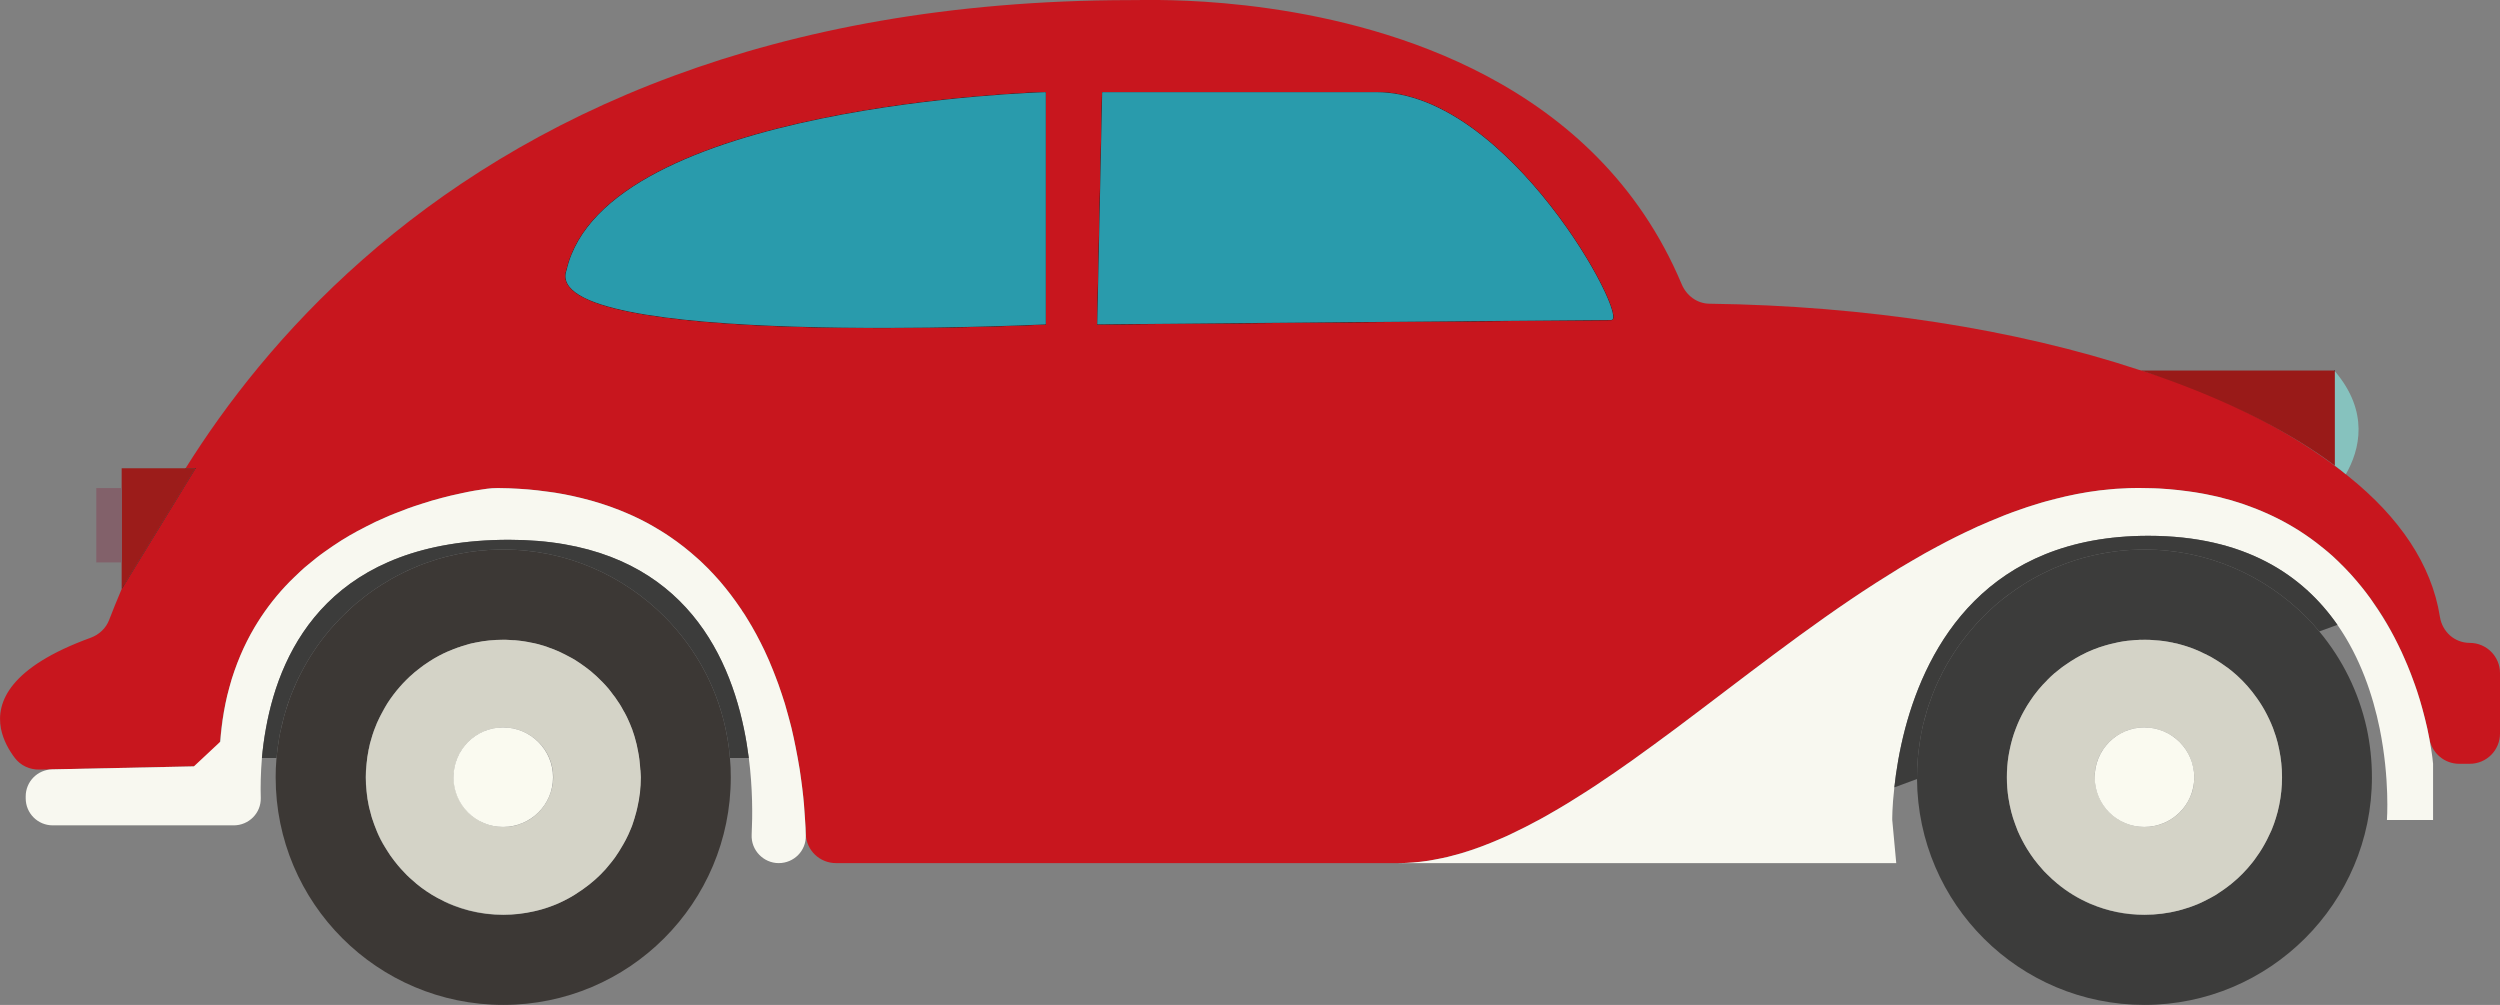 <svg width="1836" height="738" viewBox="0 0 1836 738" fill="none" xmlns="http://www.w3.org/2000/svg">
<rect x="0" y="0" width="1836" height="738" fill="#808080" stroke="none"/>
<g clip-path="url(#clip0_263_277)">
<path d="M416.131 198.325C395.641 256.012 768.094 238.221 768.094 238.221V67.7C768.094 67.7 444.402 76.249 416.131 198.325ZM1010.75 67.7H809.538L805.917 238.221C805.917 238.221 1169.67 234.986 1183.38 234.986C1197.09 234.986 1108.35 67.7 1010.75 67.7Z" stroke="#1D1D1B" stroke-width="0.25" stroke-miterlimit="10"/>
<path d="M1570.7 271.57C1480.34 241.687 1370.03 224.511 1255.48 223.048C1246.31 222.971 1238.53 217.118 1234.99 208.645C1203.71 134.245 1149.71 86.416 1091.48 55.608C982.477 -2.08 858.454 -0 840.505 -0C839.581 -0 830.876 0.077 829.952 0.077C697.07 0.231 586.605 21.796 495.013 55.608C304.049 126.004 195.201 249.774 136.348 343.815H143.512L101.221 413.055L89.589 432.002L89.435 432.387C85.584 441.475 82.502 449.1 80.191 455.185C77.88 461.346 72.873 466.044 66.633 468.355C7.241 489.92 -3.004 515.568 0.693 535.054C2.388 543.834 6.856 551.305 10.939 556.696C15.175 562.242 21.877 565.322 28.887 565.168L38.362 565.014L140.816 562.858C141.355 562.858 141.817 562.858 142.357 562.781C151.986 561.625 159.612 554.463 161.461 544.989C161.615 544.219 161.692 543.449 161.769 542.679C162 540.137 162.231 537.595 162.462 535.054C163.541 526.582 164.927 518.572 166.853 510.87C167.392 508.79 167.932 506.711 168.471 504.708C169.549 500.549 170.782 496.544 172.168 492.693C174.865 484.991 177.946 477.674 181.412 470.82C183.107 467.354 184.956 464.042 186.882 460.807C188.499 458.111 190.117 455.493 191.812 452.951C199.053 442.091 207.218 432.387 216.077 423.915C217.618 422.374 219.158 420.911 220.776 419.448C222.625 417.676 224.628 415.982 226.554 414.441C228.479 412.824 230.405 411.207 232.408 409.666C234.411 408.126 236.414 406.585 238.417 405.199C240.419 403.736 242.422 402.349 244.502 400.963C248.585 398.113 252.822 395.572 256.982 393.107C258.291 392.337 259.601 391.644 260.91 390.95C261.912 390.334 262.99 389.718 263.992 389.256C265.686 388.332 267.458 387.408 269.153 386.56C273.544 384.25 277.934 382.17 282.325 380.322C284.713 379.243 287.024 378.242 289.412 377.318C296.422 374.468 303.201 372.004 309.672 370.001C314.833 368.384 319.686 366.92 324.308 365.688C325.464 365.38 326.619 365.072 327.698 364.841C328.853 364.533 329.932 364.302 331.01 363.994C333.167 363.531 335.247 362.992 337.25 362.607C338.251 362.376 339.176 362.145 340.1 361.991C342.95 361.375 345.569 360.913 347.88 360.451C348.034 360.451 348.111 360.374 348.265 360.374C350.499 359.989 352.502 359.681 354.197 359.449C355.352 359.218 356.431 359.141 357.355 358.987C357.586 358.987 357.74 358.91 357.972 358.91C359.204 358.756 360.128 358.602 360.822 358.525C361.823 358.448 362.671 358.371 363.672 358.371C364.134 358.371 364.673 358.371 365.136 358.448H366.599C369.064 358.448 371.452 358.525 373.84 358.602C378.616 358.756 383.315 359.064 387.937 359.449C392.559 359.835 397.027 360.374 401.418 360.99C403.575 361.221 405.655 361.452 407.658 361.837C409.892 362.222 412.126 362.607 414.283 362.992C418.519 363.763 422.602 364.61 426.608 365.688C436.545 368.076 445.943 371.079 454.725 374.545C456.497 375.238 458.268 375.932 459.963 376.702C466.896 379.629 473.367 382.863 479.529 386.406C481.686 387.639 483.766 388.871 485.846 390.18C487.772 391.413 489.698 392.568 491.546 393.877C495.244 396.342 498.865 399.037 502.331 401.733C504.026 403.042 505.721 404.429 507.338 405.815C508.956 407.202 510.574 408.588 512.191 410.051C513.809 411.438 515.35 412.901 516.813 414.364C517.969 415.443 519.047 416.521 520.126 417.599C521.589 419.14 523.053 420.603 524.44 422.143C525.903 423.684 527.29 425.224 528.599 426.764C534.146 433.234 539.23 439.935 543.852 446.789C544.237 447.329 544.622 447.791 544.853 448.253C544.93 448.33 545.007 448.407 544.93 448.484C546.086 450.101 547.164 451.719 548.166 453.413C549.09 454.877 549.937 456.263 550.785 457.726C551.17 458.342 551.478 459.036 551.94 459.652C554.328 463.811 556.562 467.893 558.642 472.052C559.489 473.823 560.414 475.595 561.261 477.366C562.109 479.138 562.879 480.832 563.649 482.604C564.497 484.375 565.267 486.223 565.96 487.995C567.193 490.845 568.348 493.771 569.427 496.621C570.197 498.624 570.967 500.549 571.661 502.552C573.355 507.404 574.973 512.179 576.437 516.877C577.207 519.65 578.054 522.423 578.748 525.118C579.595 527.814 580.288 530.51 580.905 533.205C581.059 533.821 581.213 534.438 581.367 535.054C582.445 539.829 583.524 544.45 584.371 548.994C585.526 554.54 586.528 559.931 587.298 565.091C587.76 567.864 588.146 570.637 588.454 573.255C588.762 575.104 588.916 576.875 589.147 578.57C590.226 587.119 590.842 594.975 591.227 601.984C591.535 605.758 591.689 609.3 591.766 612.535C592.151 624.473 602.011 633.87 613.952 633.87H1026.69C1034.17 633.87 1041.64 633.253 1049.19 632.098C1050.5 631.867 1051.73 631.713 1053.04 631.405C1054.96 631.097 1056.97 630.712 1058.97 630.25C1061.74 629.711 1064.52 629.017 1067.29 628.247C1067.37 628.247 1067.44 628.247 1067.52 628.17C1069.37 627.785 1071.3 627.246 1073.22 626.63C1082.85 623.78 1092.63 620.083 1102.49 615.77C1105.11 614.692 1107.73 613.46 1110.27 612.227C1117.44 608.838 1124.68 605.141 1132 601.136C1134.15 599.981 1136.31 598.749 1138.39 597.517C1146.94 592.664 1155.65 587.35 1164.35 581.728C1166.51 580.341 1168.66 578.955 1170.9 577.491C1175.75 574.257 1180.68 570.945 1185.61 567.556C1189.85 564.629 1194.09 561.625 1198.4 558.622C1209.11 550.997 1219.81 543.141 1230.68 535.054C1278.21 499.548 1327.35 460.345 1377.96 427.92C1383.74 424.146 1389.52 420.526 1395.3 417.06C1401.54 413.363 1407.7 409.743 1413.94 406.2C1416.86 404.583 1419.79 402.965 1422.72 401.425C1431.73 396.573 1440.82 392.029 1449.91 387.87C1451.76 386.945 1453.69 386.098 1455.61 385.328C1456 385.097 1456.46 384.943 1456.84 384.789C1458.23 384.173 1459.69 383.557 1461.08 382.94C1468.63 379.706 1476.26 376.702 1483.96 374.083C1484.81 373.775 1485.73 373.467 1486.66 373.159C1487.35 372.851 1488.12 372.62 1488.81 372.389C1491.12 371.619 1493.36 370.925 1495.75 370.232C1498.06 369.462 1500.45 368.769 1502.76 368.153C1504.99 367.537 1507.22 366.92 1509.54 366.381C1511.92 365.765 1514.31 365.149 1516.78 364.61C1527.95 362.068 1539.12 360.22 1550.44 359.295C1552.6 359.064 1554.83 358.91 1556.99 358.833C1561.46 358.525 1565.92 358.371 1570.39 358.371C1573.32 358.371 1576.17 358.448 1578.94 358.525C1581.25 358.525 1583.49 358.679 1585.72 358.756C1590.5 359.064 1595.12 359.372 1599.66 359.912C1601.97 360.143 1604.21 360.451 1606.52 360.759C1609.91 361.221 1613.22 361.683 1616.53 362.299C1617.69 362.53 1618.77 362.761 1619.85 362.915C1621.85 363.3 1623.77 363.686 1625.7 364.148C1627.93 364.61 1630.25 365.149 1632.4 365.765C1636.1 366.689 1639.72 367.691 1643.26 368.846C1645.58 369.539 1647.89 370.309 1650.12 371.156C1652.35 371.927 1654.59 372.774 1656.74 373.621C1660.37 375.084 1663.83 376.548 1667.3 378.165C1679.78 383.942 1690.95 390.796 1700.96 398.421C1702.81 399.808 1704.66 401.271 1706.51 402.811C1708.82 404.66 1711.05 406.585 1713.21 408.511C1714.6 409.82 1715.98 411.13 1717.29 412.362C1718.99 413.979 1720.68 415.674 1722.3 417.368C1725.23 420.372 1728 423.453 1730.62 426.533C1733.08 429.306 1735.32 432.156 1737.48 435.006C1738.63 436.546 1739.86 438.163 1741.02 439.781C1747.95 449.177 1753.81 458.805 1758.58 468.355C1760.35 471.744 1762.05 475.133 1763.59 478.522C1764.44 480.216 1765.21 481.91 1765.82 483.528C1767.29 486.84 1768.67 490.074 1769.91 493.309C1770.68 495.004 1771.29 496.621 1771.75 498.161C1772.99 501.319 1774.07 504.477 1775.07 507.481C1776.53 511.948 1777.84 516.184 1778.92 520.266C1779.3 521.575 1779.61 522.808 1779.92 524.04C1780.31 525.349 1780.61 526.659 1780.92 527.891C1781.54 530.433 1782.15 532.82 1782.62 535.054C1783.23 537.749 1783.69 540.291 1784.16 542.679C1786.16 553.23 1795.25 560.932 1806.03 560.932H1813.74C1826.06 560.932 1836 550.997 1836 538.751V494.31C1836 482.064 1826.06 472.129 1813.74 472.129C1808.19 472.129 1803.11 470.049 1799.26 466.661C1795.4 463.195 1792.71 458.419 1791.86 452.951C1785.85 414.672 1762.13 379.86 1724.76 349.899C1655.05 293.983 1570.7 271.57 1570.7 271.57Z" fill="#C8161E"/>
<path d="M768.017 67.7V238.221C768.017 238.221 395.563 256.012 416.131 198.325C444.402 76.249 768.017 67.7 768.017 67.7Z" stroke="#1D1D1B" stroke-width="0.25" stroke-miterlimit="10"/>
<path d="M1183.3 234.986C1169.59 234.986 805.84 238.221 805.84 238.221L809.461 67.7H1010.67C1108.27 67.7 1197.17 234.986 1183.3 234.986Z" stroke="#1D1D1B" stroke-width="0.25" stroke-miterlimit="10"/>
<path d="M143.512 343.892L89.589 432.079C99.527 409.512 114.394 378.858 136.348 343.892H143.512Z" stroke="#1D1D1B" stroke-width="0.25" stroke-miterlimit="10"/>
<path d="M768.017 67.7V238.221C768.017 238.221 395.563 256.012 416.131 198.325C444.402 76.249 768.017 67.7 768.017 67.7Z" stroke="#1D1D1B" stroke-width="0.25" stroke-miterlimit="10"/>
<path d="M1183.3 234.986C1169.59 234.986 805.84 238.221 805.84 238.221L809.461 67.7H1010.67C1108.27 67.7 1197.17 234.986 1183.3 234.986Z" stroke="#1D1D1B" stroke-width="0.25" stroke-miterlimit="10"/>
<path d="M143.512 343.892L101.221 413.055L89.589 432.002L89.358 432.387V343.892H143.512Z" fill="#9C1C1A"/>
<path d="M768.017 67.7V238.221C768.017 238.221 395.563 256.012 416.131 198.325C444.402 76.249 768.017 67.7 768.017 67.7Z" fill="#299BAC"/>
<path d="M1183.3 234.986C1169.59 234.986 805.84 238.221 805.84 238.221L809.461 67.7H1010.67C1108.27 67.7 1197.17 234.986 1183.3 234.986Z" fill="#299BAC"/>
<path d="M1786.85 560.932V602.215H1752.96C1752.96 602.215 1755.19 572.254 1747.64 535.054C1742.64 510.638 1733.47 483.143 1716.6 458.881C1691.26 422.451 1648.81 393.492 1577.71 393.492C1459.16 393.492 1415.32 473.977 1399.15 535.054C1394.83 551.536 1392.45 566.555 1391.21 578.262C1389.52 592.818 1389.67 602.215 1389.67 602.215L1392.6 633.87H1026.69C1034.17 633.87 1041.64 633.253 1049.19 632.098C1050.5 631.867 1051.73 631.713 1053.04 631.405C1054.96 631.097 1056.97 630.712 1058.97 630.25C1061.74 629.711 1064.52 629.017 1067.29 628.247C1067.37 628.247 1067.44 628.247 1067.52 628.17C1069.37 627.708 1071.3 627.169 1073.22 626.63C1082.85 623.78 1092.63 620.083 1102.49 615.77C1105.11 614.692 1107.73 613.459 1110.27 612.227C1117.44 608.838 1124.68 605.141 1132 601.136C1134.08 599.981 1136.23 598.826 1138.39 597.516C1146.94 592.664 1155.65 587.35 1164.35 581.727C1166.51 580.341 1168.66 578.955 1170.9 577.491C1175.75 574.257 1180.68 570.945 1185.61 567.556C1189.85 564.629 1194.16 561.625 1198.4 558.622C1209.11 550.997 1219.81 543.141 1230.68 535.054C1278.21 499.548 1327.35 460.345 1377.96 427.92C1383.74 424.223 1389.52 420.603 1395.3 417.06C1401.54 413.363 1407.7 409.743 1413.94 406.2C1416.86 404.583 1419.79 402.965 1422.72 401.425C1431.73 396.573 1440.82 392.029 1449.91 387.87C1451.76 386.945 1453.69 386.098 1455.61 385.328C1456 385.097 1456.46 384.943 1456.84 384.789C1458.23 384.173 1459.69 383.556 1461.08 382.94C1468.63 379.705 1476.26 376.702 1483.96 374.083C1484.81 373.775 1485.73 373.467 1486.66 373.159C1487.35 372.851 1488.12 372.62 1488.81 372.389C1491.12 371.618 1493.44 370.925 1495.75 370.232C1498.06 369.462 1500.37 368.846 1502.76 368.153C1504.99 367.536 1507.22 366.92 1509.54 366.381C1511.92 365.765 1514.31 365.149 1516.78 364.61C1527.95 362.068 1539.12 360.22 1550.44 359.295C1552.6 359.064 1554.83 358.91 1556.99 358.833C1561.46 358.525 1565.92 358.371 1570.39 358.371C1573.32 358.371 1576.17 358.448 1578.94 358.525C1581.25 358.525 1583.49 358.679 1585.72 358.756C1590.5 359.064 1595.12 359.372 1599.66 359.911C1601.97 360.143 1604.21 360.451 1606.52 360.759C1609.91 361.221 1613.22 361.683 1616.53 362.299C1617.69 362.53 1618.77 362.761 1619.85 362.915C1621.85 363.3 1623.77 363.685 1625.7 364.148C1628.01 364.61 1630.25 365.149 1632.4 365.765C1636.1 366.689 1639.72 367.69 1643.26 368.846C1645.58 369.539 1647.89 370.309 1650.12 371.156C1652.35 371.927 1654.59 372.774 1656.74 373.621C1660.37 375.084 1663.83 376.548 1667.3 378.165C1679.78 383.942 1690.95 390.796 1700.96 398.421C1702.81 399.808 1704.66 401.271 1706.51 402.811C1708.82 404.66 1711.05 406.585 1713.21 408.511C1714.6 409.82 1715.98 411.129 1717.29 412.362C1718.99 413.979 1720.68 415.674 1722.3 417.368C1725.23 420.372 1728 423.453 1730.62 426.533C1733.01 429.306 1735.24 432.156 1737.48 435.005C1738.63 436.546 1739.86 438.163 1741.02 439.781C1742.94 442.476 1744.79 445.249 1746.57 447.945C1751.03 454.722 1755.04 461.577 1758.58 468.355C1760.35 471.744 1761.97 475.133 1763.59 478.521C1764.36 480.139 1765.13 481.833 1765.82 483.528C1767.29 486.839 1768.67 490.074 1769.91 493.309C1770.6 494.927 1771.14 496.544 1771.75 498.161C1772.91 501.319 1774.07 504.4 1775.07 507.481C1776.53 511.948 1777.84 516.184 1778.92 520.266C1779.3 521.575 1779.61 522.808 1779.92 524.04C1780.31 525.349 1780.61 526.659 1780.92 527.891C1781.54 530.432 1782.15 532.82 1782.62 535.054C1783.23 537.749 1783.69 540.291 1784.16 542.679C1786.31 554 1786.85 560.932 1786.85 560.932Z" fill="#F8F8F0"/>
<path d="M591.766 613.537C592.151 624.781 583.061 633.87 571.892 633.87C560.722 633.87 551.478 624.396 552.017 613.074C552.71 598.98 552.787 578.878 549.937 556.696C549.013 549.687 547.857 542.371 546.317 535.054C532.759 469.818 491.238 396.419 373.84 396.419C245.118 396.419 206.14 474.208 195.278 535.054C193.892 542.602 192.967 549.841 192.351 556.696C191.427 567.864 191.272 577.877 191.504 585.964C191.812 597.054 182.799 606.143 171.629 606.143H38.748C27.732 606.143 18.873 597.285 18.873 586.272V584.885C18.873 574.026 27.501 565.245 38.362 565.014L140.816 562.858H142.357C149.675 556.003 154.22 551.69 161.461 544.989C161.461 544.989 161.692 544.758 161.769 544.681C162 541.446 162.308 538.212 162.693 535.054C163.618 526.582 165.081 518.572 166.853 510.87C167.392 508.79 167.932 506.711 168.471 504.708C169.549 500.549 170.782 496.621 172.168 492.693C174.864 484.991 177.946 477.674 181.412 470.82C183.184 467.354 184.956 464.042 186.882 460.807C188.499 458.111 190.117 455.493 191.812 452.951C199.053 442.091 207.218 432.387 216.077 423.915C217.618 422.374 219.158 420.911 220.776 419.448C222.625 417.676 224.628 415.982 226.553 414.441C228.479 412.824 230.405 411.207 232.408 409.666C234.411 408.126 236.414 406.585 238.417 405.199C240.419 403.736 242.422 402.349 244.502 400.963C248.585 398.113 252.822 395.572 256.981 393.107C258.291 392.414 259.601 391.644 260.91 390.95C261.912 390.334 262.99 389.718 263.991 389.256C265.686 388.332 267.458 387.408 269.153 386.56C273.544 384.25 277.934 382.17 282.325 380.322C284.713 379.243 287.024 378.242 289.412 377.318C296.422 374.468 303.201 372.004 309.672 370.001C314.833 368.307 319.686 366.843 324.308 365.688C325.464 365.38 326.619 365.072 327.698 364.841C328.853 364.533 329.932 364.302 331.01 363.994C333.167 363.532 335.247 362.992 337.25 362.607C338.251 362.376 339.175 362.145 340.1 361.991C342.95 361.375 345.492 360.836 347.88 360.451C348.034 360.451 348.111 360.374 348.265 360.374C350.499 359.989 352.502 359.681 354.197 359.449C355.352 359.218 356.431 359.141 357.355 358.987C357.586 358.987 357.74 358.91 357.971 358.91C360.359 358.602 362.748 358.448 365.136 358.448H366.599C369.064 358.448 371.452 358.525 373.84 358.602C378.693 358.833 383.392 359.064 387.937 359.449C392.559 359.835 397.027 360.374 401.418 360.99C403.498 361.221 405.578 361.529 407.658 361.837C409.892 362.222 412.126 362.607 414.282 362.992C418.519 363.84 422.602 364.687 426.608 365.688C436.545 368.076 445.943 371.079 454.725 374.545C456.496 375.238 458.268 375.932 459.963 376.702C466.896 379.629 473.367 382.863 479.529 386.406C481.686 387.639 483.766 388.871 485.846 390.18C487.772 391.413 489.698 392.568 491.546 393.877C495.244 396.342 498.864 399.037 502.331 401.733C504.026 403.042 505.72 404.429 507.338 405.815C508.956 407.202 510.573 408.588 512.191 410.051C513.809 411.438 515.349 412.901 516.813 414.364C517.969 415.443 519.047 416.521 520.126 417.599C521.589 419.14 523.053 420.603 524.439 422.143C525.903 423.684 527.29 425.224 528.599 426.764C534.146 433.234 539.23 439.935 543.852 446.789C544.237 447.252 544.545 447.791 544.853 448.253C544.93 448.33 545.007 448.407 544.93 448.484C546.086 450.101 547.164 451.719 548.166 453.413C549.09 454.877 549.937 456.263 550.785 457.726C551.17 458.342 551.478 459.036 551.94 459.652C554.328 463.811 556.562 467.893 558.642 472.052C559.489 473.823 560.414 475.595 561.261 477.366C562.108 479.138 562.879 480.832 563.649 482.604C564.496 484.375 565.267 486.223 565.96 487.995C567.193 490.845 568.348 493.771 569.427 496.621C570.197 498.624 570.967 500.549 571.661 502.552C573.355 507.404 574.973 512.179 576.437 516.877C577.207 519.65 578.054 522.423 578.747 525.118C579.518 527.814 580.211 530.51 580.904 533.205C581.059 533.821 581.213 534.438 581.367 535.054C582.445 539.829 583.524 544.45 584.371 548.994C584.91 551.613 585.372 554.155 585.835 556.696C586.374 559.546 586.836 562.319 587.298 565.091C587.683 567.864 588.068 570.56 588.454 573.255C588.685 575.027 588.916 576.798 589.147 578.57C590.225 587.119 590.842 594.975 591.227 601.984C591.535 606.143 591.689 610.071 591.766 613.537Z" fill="#F8F8F0"/>
<path d="M1714.75 272.649V341.966C1710.98 339.039 1707.2 336.498 1703.27 333.725C1667.68 309.618 1623.31 288.9 1572.47 272.109H1714.29C1714.29 272.109 1714.83 272.417 1714.83 272.649H1714.75Z" fill="#991A18"/>
<path d="M1714.21 272.109H1714.67V272.649" stroke="#1D1D1B" stroke-width="0.25" stroke-miterlimit="10"/>
<path d="M1722.76 348.282C1720.22 346.048 1717.45 343.969 1714.75 341.966V272.649C1740.09 302.455 1733.08 330.336 1722.76 348.359V348.282Z" fill="#86C2BE"/>
<path d="M89.358 358.448H70.716V413.055H89.358V358.448Z" fill="#82616A"/>
<path d="M1738.17 535.054C1732.31 508.251 1720.14 483.913 1703.27 463.734C1700.19 459.96 1697.11 456.494 1693.64 453.105C1663.22 422.605 1621.23 403.582 1574.86 403.582C1572.09 403.582 1569.39 403.659 1566.69 403.813C1564.61 403.813 1562.53 404.044 1560.53 404.198C1559.45 404.275 1558.37 404.352 1557.3 404.506C1555.06 404.737 1552.83 404.968 1550.67 405.353C1544.82 406.2 1538.96 407.355 1533.34 408.819C1531.34 409.281 1529.33 409.82 1527.41 410.436C1525.25 411.052 1523.09 411.746 1520.94 412.516C1520.4 412.67 1519.86 412.824 1519.32 413.055C1517.55 413.671 1515.77 414.287 1514 415.057C1512.92 415.443 1511.92 415.828 1510.92 416.29C1509.07 416.983 1507.3 417.753 1505.61 418.6C1503.91 419.37 1502.22 420.141 1500.6 420.988C1499.37 421.527 1498.21 422.143 1497.06 422.759C1495.28 423.684 1493.59 424.685 1491.89 425.609C1489.66 426.841 1487.5 428.228 1485.35 429.614C1482.11 431.694 1478.95 433.85 1475.87 436.161C1474.33 437.239 1472.79 438.394 1471.25 439.627C1470.63 440.089 1470.02 440.628 1469.4 441.09C1467.32 442.784 1465.24 444.556 1463.24 446.404C1460.93 448.484 1458.69 450.563 1456.54 452.797C1455.92 453.413 1455.23 454.106 1454.61 454.722C1453.76 455.57 1452.92 456.494 1452.15 457.341C1451.22 458.342 1450.3 459.344 1449.45 460.422C1443.06 467.662 1437.28 475.441 1432.27 483.759C1430.88 485.915 1429.65 488.149 1428.42 490.382C1427.49 492.077 1426.57 493.771 1425.8 495.466C1422.49 501.781 1419.71 508.405 1417.4 515.183C1416.79 516.723 1416.25 518.263 1415.79 519.881C1415.63 520.112 1415.55 520.42 1415.55 520.651C1415.17 521.652 1414.86 522.654 1414.63 523.655C1414.55 523.886 1414.48 524.117 1414.48 524.348C1413.94 526.119 1413.47 527.891 1413.01 529.662C1412.47 531.434 1412.09 533.205 1411.7 535.054C1410.62 539.829 1409.85 544.681 1409.24 549.687C1408.85 552.306 1408.62 555.002 1408.39 557.697C1408.01 562.165 1407.85 566.401 1407.85 570.868V572.1C1408.54 663.83 1482.88 738 1574.86 738C1666.84 738 1741.94 663.137 1741.94 570.868C1741.94 558.545 1740.63 546.607 1738.17 535.054ZM1671.38 600.828C1670.53 603.601 1669.61 606.22 1668.53 608.838C1668.38 609.3 1668.15 609.685 1667.99 610.148C1666.99 612.381 1665.91 614.615 1664.83 616.771C1662.52 621.084 1659.98 625.32 1657.21 629.248C1656.21 630.712 1655.2 632.175 1654.05 633.562C1649.58 639.184 1644.57 644.344 1639.03 648.811C1637.18 650.352 1635.18 651.815 1633.25 653.201C1631.32 654.588 1629.32 655.897 1627.32 657.206C1624.54 658.824 1621.69 660.364 1618.69 661.828C1617.15 662.675 1615.61 663.368 1614.07 664.061C1612.6 664.677 1611.14 665.216 1609.68 665.679C1608.14 666.295 1606.6 666.834 1604.98 667.219C1603.36 667.758 1601.82 668.22 1600.2 668.605C1600.13 668.605 1600.05 668.682 1600.05 668.682C1592.04 670.762 1583.64 671.917 1574.86 671.917C1560.92 671.917 1547.74 669.144 1535.8 664.061C1535.8 663.907 1535.73 663.907 1535.73 663.907C1535.57 663.907 1535.42 664.061 1535.42 664.061C1526.56 660.056 1518.32 655.281 1510.77 648.811C1508.23 646.732 1505.84 644.498 1503.53 642.188C1502.68 641.34 1501.91 640.57 1501.06 639.723C1499.67 638.183 1498.29 636.642 1496.98 635.025C1495.98 633.793 1494.98 632.483 1493.97 631.251C1492.05 628.632 1490.2 625.937 1488.5 623.164C1486.04 619.082 1483.81 614.769 1481.88 610.379C1481.26 608.761 1480.65 607.144 1480.03 605.526C1478.8 602.446 1477.8 599.288 1477.03 596.053C1476.18 592.818 1475.49 589.506 1475.02 586.195C1474.18 581.188 1473.79 576.105 1473.79 570.868C1473.79 565.63 1474.18 560.47 1475.02 555.387C1475.33 553.769 1475.56 552.075 1475.95 550.458C1477.03 545.143 1478.49 539.983 1480.42 535.054C1482.11 530.587 1484.11 526.273 1486.43 522.114C1487.2 520.728 1487.97 519.419 1488.81 518.032C1490.35 515.568 1492.05 513.103 1493.74 510.716C1494.82 509.252 1495.9 507.866 1497.06 506.479C1499.06 504.092 1501.14 501.781 1503.45 499.548C1503.45 499.548 1503.47 499.496 1503.53 499.394C1505.14 497.622 1506.99 495.928 1508.76 494.464C1509.07 494.233 1509.3 494.002 1509.61 493.848C1510 493.54 1510.31 493.232 1510.61 493.001C1511.61 492.154 1512.69 491.384 1513.69 490.536C1514.93 489.612 1516.16 488.688 1517.39 487.918C1518.55 487.071 1519.7 486.3 1520.94 485.53C1522.17 484.76 1523.32 483.99 1524.56 483.297C1525.87 482.603 1527.1 481.91 1528.33 481.217C1534.03 478.29 1540.04 475.903 1546.28 473.977C1548.36 473.361 1550.52 472.822 1552.67 472.36C1556.99 471.282 1561.38 470.588 1565.85 470.28C1567.31 470.126 1568.77 469.972 1570.31 469.972C1571.08 469.895 1571.85 469.818 1572.62 469.895H1574.86C1577.48 469.895 1580.1 469.972 1582.64 470.203C1586.95 470.434 1591.19 471.051 1595.27 471.898C1595.58 471.898 1595.89 471.975 1596.2 472.129C1597.12 472.283 1597.97 472.437 1598.89 472.668C1600.36 473.053 1601.9 473.438 1603.36 473.9C1604.21 474.131 1604.98 474.362 1605.83 474.67C1608.06 475.364 1610.22 476.134 1612.37 477.058C1614.76 478.059 1617.15 479.061 1619.38 480.293C1619.92 480.524 1620.46 480.755 1621 481.063C1621.54 481.371 1622.08 481.602 1622.54 481.833C1623.39 482.295 1624.24 482.68 1625.01 483.22C1627.16 484.452 1629.32 485.761 1631.32 487.148C1632.63 488.072 1633.94 488.996 1635.25 489.92H1635.33C1637.95 491.846 1640.41 493.848 1642.88 496.082C1648.19 500.934 1653.05 506.402 1657.21 512.333C1660.06 516.261 1662.6 520.42 1664.83 524.81C1665.99 527.044 1666.99 529.277 1667.99 531.511C1668.22 532.05 1668.45 532.666 1668.68 533.282C1668.84 533.59 1668.99 533.975 1669.15 534.283C1669.22 534.592 1669.38 534.823 1669.46 535.054C1669.53 535.285 1669.61 535.516 1669.69 535.824C1669.84 536.209 1669.99 536.594 1670.07 536.979C1670.53 538.211 1671 539.444 1671.38 540.753C1672.38 543.988 1673.23 547.223 1673.85 550.535C1675.16 557.081 1675.85 563.936 1675.85 570.868C1675.85 577.799 1675.16 584.577 1673.85 591.201C1673.23 594.436 1672.38 597.67 1671.38 600.828Z" fill="#3C3C3B"/>
<path d="M1673.85 550.535C1673.23 547.223 1672.38 543.988 1671.38 540.753C1671 539.444 1670.53 538.212 1670.07 536.979C1669.99 536.594 1669.84 536.209 1669.69 535.824C1669.61 535.593 1669.46 535.285 1669.38 535.054C1669.3 534.823 1669.22 534.515 1669.15 534.284C1668.99 533.976 1668.84 533.59 1668.69 533.282C1668.45 532.666 1668.22 532.05 1667.99 531.511C1666.99 529.277 1665.99 527.044 1664.83 524.81C1662.6 520.42 1660.06 516.261 1657.21 512.333C1653.05 506.403 1648.19 500.934 1642.88 496.082C1640.41 493.848 1637.95 491.846 1635.33 489.92H1635.25C1633.94 488.996 1632.63 488.072 1631.32 487.148C1629.24 485.761 1627.16 484.452 1625.01 483.22C1624.24 482.681 1623.39 482.296 1622.54 481.833C1622.08 481.602 1621.54 481.371 1621 481.063C1620.54 480.755 1620.08 480.524 1619.54 480.293H1619.38C1617.15 479.061 1614.76 478.059 1612.37 477.058C1610.22 476.134 1608.06 475.364 1605.83 474.671C1604.98 474.363 1604.21 474.131 1603.36 473.9C1601.9 473.438 1600.36 473.053 1598.89 472.668C1597.97 472.437 1597.12 472.283 1596.2 472.129C1595.89 471.975 1595.58 471.898 1595.27 471.898C1591.19 471.051 1586.95 470.435 1582.64 470.203C1580.1 469.895 1577.56 469.818 1574.94 469.818C1574.17 469.818 1573.4 469.818 1572.63 469.895C1571.85 469.818 1571.08 469.895 1570.31 469.972C1568.77 469.972 1567.31 470.126 1565.85 470.28C1561.38 470.589 1556.99 471.282 1552.67 472.36C1550.52 472.822 1548.36 473.361 1546.28 473.977C1539.96 475.749 1533.95 478.213 1528.33 481.217C1527.1 481.91 1525.87 482.604 1524.56 483.297C1523.32 483.99 1522.17 484.76 1520.94 485.53C1519.7 486.301 1518.55 487.071 1517.39 487.918C1516.16 488.688 1514.93 489.612 1513.7 490.537C1512.69 491.384 1511.62 492.154 1510.61 493.001C1510.31 493.232 1510 493.54 1509.61 493.848C1509.3 494.002 1509.07 494.233 1508.76 494.465C1506.99 496.082 1505.22 497.699 1503.53 499.394C1503.53 499.394 1503.5 499.445 1503.45 499.548C1501.14 501.781 1499.06 504.092 1497.06 506.48C1495.9 507.866 1494.82 509.252 1493.74 510.716C1492.05 513.103 1490.35 515.568 1488.81 518.033C1487.97 519.419 1487.2 520.728 1486.43 522.115C1484.11 526.274 1482.11 530.587 1480.42 535.054C1478.49 539.983 1477.03 545.143 1475.95 550.458C1475.56 552.075 1475.33 553.77 1475.02 555.387C1474.25 560.393 1473.87 565.553 1473.87 570.791C1473.87 576.028 1474.25 581.188 1475.02 586.195C1475.56 589.507 1476.26 592.818 1477.03 596.053C1477.87 599.288 1478.88 602.446 1480.03 605.527C1480.65 607.144 1481.26 608.761 1481.88 610.379C1483.81 614.769 1486.04 619.082 1488.51 623.164C1490.2 625.937 1492.05 628.632 1493.97 631.251C1494.98 632.483 1495.98 633.793 1496.98 635.025C1498.29 636.642 1499.68 638.183 1501.06 639.723C1501.91 640.57 1502.68 641.341 1503.53 642.188C1505.84 644.498 1508.23 646.732 1510.77 648.811C1518.24 654.973 1526.64 660.056 1535.73 663.907C1547.74 668.991 1560.99 671.763 1574.94 671.763C1583.56 671.763 1592.04 670.685 1600.05 668.682C1600.05 668.682 1600.05 668.605 1600.2 668.605C1601.82 668.22 1603.36 667.758 1604.98 667.219C1606.52 666.757 1608.14 666.218 1609.68 665.679C1612.76 664.523 1615.76 663.291 1618.69 661.828C1621.7 660.364 1624.55 658.824 1627.32 657.207C1629.32 655.897 1631.32 654.588 1633.25 653.202C1635.18 651.815 1637.18 650.352 1639.03 648.811C1644.57 644.344 1649.58 639.184 1654.05 633.562C1655.2 632.175 1656.21 630.712 1657.21 629.249C1660.13 625.321 1662.6 621.162 1664.83 616.771C1665.91 614.615 1666.99 612.381 1667.99 610.148C1668.15 609.686 1668.38 609.301 1668.53 608.838C1669.61 606.22 1670.53 603.601 1671.38 600.828C1672.38 597.671 1673.23 594.436 1673.85 591.201C1675.23 584.577 1675.93 577.8 1675.93 570.791C1675.93 563.782 1675.23 557.081 1673.85 550.535ZM1611.3 574.642C1611.06 577.029 1610.6 579.417 1609.91 581.651C1609.14 583.807 1608.29 585.964 1607.21 587.966C1606.9 588.582 1606.52 589.121 1606.21 589.661C1605.52 590.893 1604.67 592.125 1603.75 593.28C1603.28 593.82 1602.82 594.436 1602.36 594.975C1601.9 595.514 1601.36 596.053 1600.82 596.592C1599.97 597.44 1599.12 598.21 1598.2 598.98C1594.58 601.984 1590.34 604.294 1585.8 605.681C1584.64 605.989 1583.49 606.297 1582.33 606.528C1579.94 607.067 1577.48 607.298 1574.94 607.298C1554.68 607.298 1538.42 590.97 1538.42 570.791C1538.42 569.867 1538.42 568.942 1538.42 567.941C1538.5 567.094 1538.58 566.247 1538.73 565.399C1538.65 565.322 1538.73 565.168 1538.81 565.014C1538.88 564.167 1539.04 563.32 1539.27 562.55C1539.35 562.088 1539.42 561.548 1539.66 561.086C1539.73 560.701 1539.89 560.316 1539.96 559.931C1540.12 559.238 1540.35 558.545 1540.66 557.929C1540.89 557.312 1541.12 556.619 1541.43 556.003C1541.58 555.695 1541.66 555.387 1541.89 555.079C1542.27 554.232 1542.74 553.384 1543.28 552.537C1543.2 552.383 1543.28 552.306 1543.35 552.229C1543.51 551.921 1543.66 551.69 1543.89 551.382C1543.89 551.382 1543.92 551.331 1543.97 551.228C1544.59 550.381 1545.2 549.456 1545.82 548.686C1546.36 547.762 1547.13 546.915 1547.9 546.145C1548.21 545.76 1548.59 545.374 1548.98 544.989C1551.06 542.91 1553.37 541.061 1555.83 539.598C1556.91 538.982 1557.99 538.289 1559.14 537.827C1560.61 537.056 1562.23 536.44 1563.84 535.901C1564.92 535.516 1566 535.285 1567.16 535.054H1567.31C1569.7 534.438 1572.24 534.207 1574.86 534.207C1576.09 534.207 1577.25 534.207 1578.48 534.438C1579.87 534.515 1581.25 534.746 1582.56 535.054C1583.64 535.285 1584.64 535.516 1585.64 535.901C1586.8 536.209 1587.88 536.671 1588.96 537.133C1590.11 537.518 1591.19 538.058 1592.19 538.674C1595.35 540.291 1598.2 542.371 1600.67 544.989C1601.51 545.76 1602.28 546.607 1603.05 547.531C1603.05 547.531 1602.98 547.531 1603.05 547.608C1603.82 548.455 1604.52 549.379 1605.13 550.381C1605.83 551.382 1606.44 552.383 1606.98 553.461C1608.21 555.695 1609.22 558.16 1609.91 560.701C1610.22 561.626 1610.45 562.55 1610.6 563.474C1610.91 564.629 1611.06 565.862 1611.22 567.094C1611.37 568.326 1611.45 569.559 1611.45 570.791C1611.45 572.1 1611.37 573.409 1611.22 574.642H1611.3Z" fill="#D4D3C7"/>
<path d="M1611.45 570.868C1611.45 591.047 1595.04 607.298 1574.78 607.298C1554.52 607.298 1538.35 591.047 1538.35 570.868C1538.35 550.689 1554.6 534.207 1574.78 534.207C1594.96 534.207 1611.45 550.612 1611.45 570.868Z" fill="#FAFAF0"/>
<path d="M536.071 556.696C535.84 553.769 535.532 550.92 535.147 548.07C534.839 545.99 534.531 543.834 534.146 541.754C533.76 539.521 533.298 537.287 532.836 535.054C532.451 533.128 531.989 531.28 531.527 529.431C530.91 527.198 530.371 524.964 529.678 522.731C527.29 514.644 524.285 506.788 520.665 499.24C519.741 497.237 518.816 495.312 517.738 493.386C509.957 478.521 500.02 464.966 488.234 453.105C457.96 422.605 415.977 403.582 369.604 403.582C366.83 403.582 364.134 403.659 361.438 403.813C359.512 403.813 357.586 403.967 355.661 404.198C352.887 404.352 350.114 404.66 347.418 405.045C346.109 405.276 344.799 405.43 343.489 405.584C343.412 405.584 343.258 405.661 343.181 405.661C341.333 405.969 339.407 406.277 337.558 406.662C336.094 406.893 334.631 407.201 333.167 407.587C331.318 407.972 329.315 408.511 327.467 408.896C323.23 410.051 318.993 411.283 314.91 412.747C312.445 413.594 309.98 414.441 307.592 415.443C305.666 416.213 303.741 417.06 301.815 417.907C300.12 418.677 298.425 419.448 296.808 420.218C295.19 420.988 293.649 421.758 292.109 422.605C288.796 424.3 285.561 426.148 282.479 428.151C281.401 428.69 280.4 429.383 279.321 430.076C276.471 431.848 273.698 433.773 271.079 435.699C269.153 437.085 267.304 438.548 265.455 440.089C262.759 442.091 260.217 444.325 257.752 446.558C255.98 448.176 254.208 449.87 252.514 451.565C250.511 453.49 248.585 455.493 246.736 457.572C246.043 458.342 245.35 459.036 244.656 459.806C243.193 461.346 241.883 462.963 240.574 464.581C238.956 466.506 237.338 468.509 235.875 470.511C234.026 472.899 232.331 475.364 230.713 477.828C229.096 480.216 227.555 482.68 226.091 485.145C224.32 488.149 222.625 491.153 221.084 494.233C219.852 496.544 218.696 498.932 217.618 501.319C216.616 503.476 215.692 505.632 214.845 507.789C213.92 509.945 213.073 512.179 212.303 514.412C211.532 516.646 210.762 518.88 210.069 521.19C209.683 522.268 209.375 523.424 209.067 524.579C208.682 525.734 208.374 526.89 208.143 528.045C207.527 530.355 206.987 532.666 206.448 535.054C205.909 537.056 205.524 539.059 205.139 541.138C204.753 543.295 204.445 545.528 204.137 547.685C204.06 548.378 203.906 549.148 203.829 549.841C203.598 552.152 203.29 554.386 203.136 556.696C202.982 557.004 202.982 557.389 202.982 557.697C202.596 562.165 202.442 566.401 202.442 570.868C202.442 663.137 277.241 738 369.604 738C461.966 738 536.688 663.137 536.688 570.868C536.688 566.093 536.534 561.317 536.071 556.696ZM467.82 593.896C467.435 595.745 466.896 597.516 466.357 599.365C465.895 600.982 465.432 602.6 464.893 604.14C464.431 605.758 463.815 607.375 463.121 608.915C462.582 610.225 462.043 611.534 461.427 612.843C460.81 614.153 460.194 615.462 459.501 616.771C458.422 618.928 457.267 621.084 455.88 623.087C455.495 623.857 455.033 624.627 454.494 625.397C454.032 626.168 453.492 626.938 452.953 627.708C452.029 629.171 451.027 630.635 449.872 632.021C449.487 632.483 449.178 633.022 448.716 633.484C447.484 635.179 446.097 636.796 444.634 638.414C439.78 643.805 434.311 648.657 428.38 652.816C427.609 653.355 426.839 653.895 426.069 654.434C425.992 654.511 425.838 654.588 425.76 654.588C423.141 656.436 420.522 658.131 417.749 659.594C416.285 660.364 414.822 661.134 413.281 661.905C411.818 662.675 410.354 663.368 408.813 664.061C405.27 665.525 401.572 666.834 397.798 667.835C396.026 668.374 394.177 668.913 392.328 669.221C385.01 670.993 377.384 671.917 369.604 671.917C355.738 671.917 342.334 669.144 330.394 664.061C330.163 663.83 330.163 664.061 330.163 664.061C327.313 662.675 324.462 661.288 321.535 659.594H321.458C318.608 658.054 315.835 656.359 313.216 654.588C310.519 652.816 307.977 650.814 305.512 648.811C305.358 648.657 305.281 648.58 305.127 648.426C303.741 647.271 302.354 646.039 300.967 644.806C299.504 643.497 298.04 642.034 296.731 640.57C295.19 638.953 293.649 637.335 292.263 635.641C291.184 634.255 290.106 632.868 289.104 631.482C288.257 630.481 287.41 629.402 286.639 628.324C285.869 627.246 285.176 626.168 284.482 625.012C283.866 624.088 283.25 623.164 282.711 622.163C281.555 620.468 280.554 618.543 279.475 616.617C278.859 615.231 278.32 613.999 277.626 612.689C277.318 612.073 277.087 611.457 276.856 610.841C276.086 609.069 275.392 607.298 274.776 605.526C274.468 604.833 274.314 604.294 274.16 603.755C274.083 603.524 274.083 603.293 274.006 603.062C273.698 602.446 273.467 601.907 273.313 601.29C273.236 601.136 273.236 600.982 273.158 600.828C273.004 600.366 272.85 599.827 272.696 599.288C272.542 598.672 272.388 598.056 272.311 597.439C272.157 597.054 272.003 596.669 271.926 596.284C271.772 595.822 271.618 595.36 271.541 594.898C271.156 593.588 270.848 592.202 270.616 590.893C270.308 589.352 270 587.889 269.769 586.349V586.118L269.538 584.731C269.384 583.576 269.23 582.344 269.153 581.111C268.768 577.799 268.537 574.334 268.537 570.868C268.537 567.864 268.691 564.783 269.076 561.779C269.076 561.24 269.153 560.701 269.23 560.162C269.384 559.007 269.538 557.851 269.769 556.696C269.923 555.002 270.154 553.384 270.462 551.767C270.539 550.997 270.693 550.226 270.925 549.533C271.079 548.301 271.387 547.069 271.695 545.913C272.234 543.911 272.85 541.831 273.467 539.829C273.852 538.674 274.237 537.595 274.622 536.44C274.776 535.978 274.93 535.516 275.161 535.054C276.163 532.281 277.318 529.662 278.628 527.044C279.013 526.196 279.475 525.349 279.937 524.502C281.247 521.729 282.788 519.111 284.405 516.569C287.178 512.256 290.26 508.174 293.649 504.323C295.036 502.706 296.576 501.088 298.117 499.548C298.194 499.471 298.271 499.394 298.348 499.317C299.119 498.469 299.966 497.699 300.813 496.929C301.661 496.159 302.508 495.389 303.432 494.618C304.049 494.002 304.742 493.463 305.358 493.001C306.051 492.462 306.668 491.923 307.284 491.461C307.9 490.922 308.594 490.459 309.287 489.92C309.903 489.381 310.519 488.919 311.136 488.534C312.445 487.61 313.755 486.685 315.141 485.838C317.452 484.298 319.84 482.912 322.305 481.602C324.308 480.524 326.388 479.523 328.468 478.598C329.084 478.29 329.778 478.059 330.394 477.828C331.087 477.597 331.78 477.366 332.397 477.058C333.475 476.596 334.477 476.211 335.478 475.826C336.017 475.595 336.557 475.364 337.173 475.287C337.635 475.056 338.097 474.902 338.559 474.825C338.867 474.67 339.176 474.516 339.484 474.439C339.792 474.362 340.1 474.285 340.485 474.285C341.795 473.823 343.104 473.361 344.414 472.976C345.8 472.591 347.187 472.283 348.574 472.052C348.574 472.052 348.625 472.026 348.728 471.975C348.728 471.975 349.036 471.898 349.19 471.898H349.498C352.733 471.205 355.969 470.742 359.204 470.357C360.899 470.203 362.594 470.049 364.365 469.972C366.06 469.972 367.755 469.895 369.527 469.895C370.99 469.895 372.377 469.972 373.763 469.972C374.996 470.049 376.151 470.126 377.384 470.203C377.692 470.126 377.923 470.126 378.154 470.203C379.618 470.357 381.081 470.588 382.545 470.742C383.392 470.819 384.24 470.896 385.164 471.051C386.089 471.205 387.013 471.359 387.86 471.59C388.4 471.667 388.862 471.744 389.324 471.821C391.25 472.129 393.176 472.591 395.101 473.053C396.565 473.438 398.029 473.823 399.492 474.285H399.569C400.802 474.747 402.034 475.133 403.267 475.672C404.422 476.057 405.655 476.519 406.887 476.981C407.042 476.981 407.196 476.981 407.35 477.212C408.351 477.597 409.353 477.982 410.354 478.444C410.585 478.521 410.739 478.598 410.97 478.752C412.742 479.446 414.437 480.293 416.054 481.294C416.748 481.679 417.441 481.987 418.134 482.372C418.596 482.603 419.136 482.835 419.598 483.143C420.368 483.528 421.139 483.99 421.909 484.452C421.986 484.529 422.063 484.529 422.14 484.606C424.836 486.223 427.455 487.995 429.92 489.92C432.539 491.769 435.004 493.848 437.392 496.082H437.469C438.625 497.16 439.858 498.315 440.936 499.471C442.091 500.626 443.247 501.704 444.248 502.86C445.25 503.861 446.251 504.939 447.099 506.094C447.176 506.248 447.253 506.325 447.407 506.479V506.711C447.407 506.711 448.1 507.481 448.485 507.866C449.024 508.482 449.487 509.175 449.949 509.868C451.027 511.178 452.029 512.487 452.876 513.873C453.492 514.721 454.109 515.568 454.648 516.492C454.725 516.569 454.802 516.723 454.879 516.8C455.495 517.724 456.034 518.726 456.497 519.727C456.959 520.497 457.421 521.267 457.883 522.037C458.422 522.808 458.808 523.655 459.27 524.502C459.963 525.734 460.579 527.044 461.196 528.43C462.197 530.587 463.121 532.82 463.969 535.054C464.2 535.593 464.431 536.055 464.508 536.594C465.047 537.98 465.432 539.367 465.895 540.753C465.972 541.138 466.049 541.523 466.203 541.831C466.665 543.449 467.127 545.066 467.512 546.761C467.897 548.378 468.206 550.072 468.514 551.69C468.822 553.307 468.976 555.002 469.207 556.696H469.361C469.438 557.312 469.515 557.928 469.592 558.468C469.746 559.777 469.9 561.163 469.977 562.473C470.054 563.474 470.131 564.552 470.208 565.553C470.285 567.325 470.362 569.096 470.362 570.868C470.362 578.57 469.515 586.118 467.897 593.28C467.82 593.434 467.82 593.665 467.743 593.896H467.82Z" fill="#3C3835"/>
<path d="M470.285 565.553C470.208 564.552 470.131 563.474 470.054 562.472C469.977 561.163 469.823 559.777 469.669 558.467C469.669 557.928 469.515 557.312 469.438 556.696C469.207 555.002 468.976 553.307 468.591 551.69C468.282 550.072 467.974 548.378 467.589 546.76C467.204 545.066 466.742 543.449 466.28 541.831C466.126 541.523 466.048 541.138 465.971 540.753C465.509 539.367 465.124 537.98 464.585 536.594C464.508 536.055 464.277 535.593 464.046 535.054C463.198 532.82 462.274 530.586 461.272 528.43C460.656 527.044 460.04 525.734 459.347 524.502C458.884 523.655 458.499 522.807 457.96 522.037C457.036 520.189 456.034 518.494 454.956 516.8C454.879 516.723 454.802 516.569 454.725 516.492C454.185 515.568 453.569 514.72 452.953 513.873C452.106 512.487 451.104 511.178 450.026 509.868C449.563 509.175 449.101 508.482 448.562 507.866C448.254 507.404 447.869 506.941 447.484 506.479C447.33 506.325 447.252 506.248 447.175 506.094C446.251 505.016 445.327 503.938 444.325 502.859C443.324 501.704 442.168 500.626 441.013 499.471C439.934 498.315 438.702 497.16 437.546 496.082H437.469C435.081 493.848 432.616 491.769 429.997 489.92C428.688 488.996 427.378 488.072 426.068 487.147C424.836 486.3 423.526 485.453 422.217 484.606C422.14 484.529 422.063 484.529 421.986 484.452C421.215 483.99 420.445 483.528 419.675 483.142C419.213 482.834 418.673 482.603 418.211 482.372C416.825 481.679 415.438 480.832 414.128 480.293C413.127 479.754 412.048 479.214 411.047 478.752C410.816 478.598 410.662 478.521 410.431 478.444C409.429 477.982 408.428 477.597 407.427 477.212C407.272 477.058 407.118 477.058 406.964 476.981C405.732 476.519 404.499 476.057 403.344 475.672C402.111 475.132 400.879 474.747 399.646 474.362C398.183 473.9 396.642 473.438 395.178 473.053C393.252 472.591 391.327 472.129 389.401 471.821C388.014 471.513 386.628 471.204 385.241 471.05C382.93 470.665 380.619 470.357 378.231 470.203C378 470.126 377.769 470.126 377.461 470.203C376.228 470.126 375.073 470.049 373.84 469.972C372.454 469.818 371.067 469.818 369.603 469.818C367.832 469.818 366.137 469.895 364.442 469.972C362.67 470.049 360.976 470.203 359.281 470.357C355.892 470.665 352.579 471.204 349.267 471.898C349.113 471.898 348.959 471.898 348.805 471.975C348.805 471.975 348.753 472 348.65 472.052C347.264 472.283 345.877 472.591 344.491 472.976C342.796 473.438 341.178 473.9 339.561 474.439C338.79 474.67 338.02 474.901 337.25 475.286C336.633 475.364 336.094 475.595 335.555 475.826C333.86 476.365 332.165 477.058 330.471 477.828C329.854 478.059 329.161 478.29 328.545 478.598C326.465 479.523 324.385 480.524 322.382 481.602C319.917 482.911 317.529 484.298 315.218 485.838C313.832 486.685 312.522 487.61 311.213 488.534C310.596 488.919 309.98 489.381 309.364 489.92C308.67 490.459 307.977 490.921 307.361 491.461C306.745 491.923 306.128 492.462 305.435 493.001C304.819 493.463 304.126 494.002 303.509 494.618C302.585 495.389 301.738 496.159 300.89 496.929C300.043 497.699 299.195 498.469 298.425 499.317C298.348 499.394 298.271 499.471 298.194 499.548C296.653 501.088 295.113 502.705 293.726 504.323C290.337 508.174 287.255 512.256 284.482 516.569C283.404 518.417 282.325 520.189 281.324 522.114C280.862 522.884 280.476 523.655 280.014 524.502C279.552 525.349 279.09 526.196 278.705 527.044C277.395 529.662 276.24 532.281 275.238 535.054C275.007 535.516 274.853 535.978 274.699 536.44C274.314 537.595 273.929 538.673 273.543 539.829C272.927 541.831 272.311 543.911 271.772 545.913C271.464 547.146 271.233 548.301 271.001 549.533C270.77 550.226 270.616 550.997 270.539 551.767C269.923 554.539 269.538 557.312 269.307 560.162C269.23 560.701 269.153 561.24 269.153 561.779C268.844 564.706 268.69 567.71 268.69 570.791C268.69 574.256 268.844 577.722 269.23 581.111C269.384 582.806 269.615 584.5 269.846 586.117V586.348C270.077 587.889 270.385 589.352 270.693 590.893C270.924 592.202 271.232 593.588 271.618 594.898C271.695 595.36 271.849 595.822 272.003 596.284C272.157 597.285 272.465 598.286 272.773 599.288C272.927 599.827 273.081 600.366 273.235 600.828C273.235 600.982 273.235 601.136 273.389 601.29C273.621 602.137 273.929 602.985 274.237 603.755C274.391 604.371 274.622 604.987 274.853 605.526C275.469 607.298 276.163 609.069 276.933 610.841C278.628 614.769 280.553 618.543 282.787 622.163C283.327 623.164 283.943 624.088 284.559 625.012C285.252 626.168 285.946 627.246 286.716 628.324C288.488 630.866 290.337 633.33 292.34 635.641C293.726 637.335 295.267 638.953 296.807 640.57C298.117 642.034 299.581 643.497 301.044 644.806C302.431 646.039 303.817 647.271 305.204 648.426C305.358 648.58 305.435 648.657 305.589 648.811C308.054 650.814 310.596 652.816 313.292 654.588C315.912 656.359 318.685 658.054 321.535 659.594H321.612C335.94 667.373 352.271 671.763 369.68 671.763C377.461 671.763 385.164 670.839 392.405 669.221C394.254 668.759 396.103 668.297 397.874 667.835C403.267 666.218 408.428 664.292 413.358 661.905C414.899 661.134 416.362 660.364 417.826 659.594C420.599 658.131 423.218 656.436 425.837 654.588C425.914 654.588 426.068 654.511 426.145 654.434C426.916 653.895 427.686 653.355 428.456 652.816C434.388 648.657 439.857 643.805 444.71 638.414C445.635 637.258 446.636 636.103 447.561 634.948C448.023 634.486 448.408 634.023 448.793 633.484C449.255 633.022 449.563 632.483 449.949 632.021C451.104 630.635 452.106 629.171 453.03 627.708C453.569 626.938 454.108 626.167 454.571 625.397C455.11 624.627 455.572 623.857 455.957 623.087C457.19 621.084 458.345 619.005 459.578 616.771C460.271 615.462 460.887 614.152 461.504 612.843C462.12 611.534 462.659 610.224 463.198 608.915C463.892 607.375 464.508 605.757 464.97 604.14C465.355 603.062 465.74 601.906 466.048 600.828C466.203 600.366 466.28 599.827 466.434 599.365C466.973 597.516 467.512 595.745 467.897 593.896C467.974 593.665 467.974 593.434 468.051 593.28C469.746 586.04 470.67 578.57 470.67 570.791C470.67 569.019 470.439 567.325 470.362 565.553H470.285ZM404.499 581.804C403.267 585.732 401.341 589.429 398.876 592.664C398.337 593.357 397.874 594.05 397.258 594.667C396.719 595.36 396.18 595.976 395.486 596.592C394.639 597.439 393.715 598.286 392.79 599.057C391.789 599.904 390.633 600.751 389.555 601.444C388.939 601.829 388.322 602.214 387.629 602.6C386.705 603.139 385.703 603.678 384.702 604.063C383.315 604.679 381.929 605.218 380.465 605.68C379.618 605.988 378.77 606.22 377.846 606.374C377.538 606.528 377.23 606.605 376.922 606.605C376.382 606.759 375.843 606.836 375.304 606.913C375.15 606.913 375.073 606.913 374.996 606.913C374.148 607.067 373.301 607.144 372.454 607.221C371.452 607.298 370.528 607.298 369.603 607.298C349.421 607.298 333.167 590.97 333.167 570.791C333.167 569.866 333.167 568.942 333.244 567.941C333.321 567.094 333.398 566.246 333.552 565.399C333.475 565.322 333.552 565.168 333.629 565.014C333.706 564.167 333.86 563.32 334.091 562.549C334.168 562.087 334.245 561.548 334.476 561.086C334.553 560.701 334.708 560.316 334.785 559.931C334.939 559.238 335.17 558.544 335.478 557.928C335.709 557.312 335.94 556.619 336.248 556.003C336.402 555.695 336.479 555.387 336.71 555.079C337.096 554.231 337.558 553.384 338.097 552.537C338.02 552.383 338.097 552.306 338.174 552.229C338.328 551.921 338.482 551.69 338.713 551.382C338.713 551.382 338.739 551.33 338.79 551.228C339.407 550.38 340.023 549.456 340.639 548.686C341.178 547.762 341.949 546.915 342.719 546.144C343.027 545.759 343.412 545.374 343.797 544.989C345.877 542.91 348.188 541.061 350.653 539.598C351.732 538.982 352.81 538.288 353.966 537.826C355.429 537.056 357.047 536.44 358.665 535.901C359.743 535.516 360.822 535.285 361.9 535.054H362.131C363.364 534.745 364.596 534.591 365.829 534.437C367.061 534.283 368.371 534.206 369.603 534.206C370.836 534.206 372.068 534.206 373.301 534.437C373.301 534.437 373.352 534.437 373.455 534.437C373.455 534.437 373.455 534.514 373.532 534.437C374.765 534.591 376.074 534.823 377.307 535.054C378.385 535.285 379.387 535.516 380.388 535.901C381.543 536.209 382.699 536.594 383.777 537.133C384.856 537.595 385.934 538.057 386.936 538.673C388.014 539.213 389.016 539.752 390.017 540.522C399.8 546.992 406.271 558.159 406.271 570.791C406.271 574.642 405.655 578.338 404.499 581.804Z" fill="#D4D3C7"/>
<path d="M406.117 570.868C406.117 591.047 389.709 607.298 369.45 607.298C349.19 607.298 333.013 591.047 333.013 570.868C333.013 550.689 349.267 534.207 369.45 534.207C389.632 534.207 406.117 550.612 406.117 570.868Z" fill="#FAFAF0"/>
<path d="M1716.6 458.882L1703.27 463.734C1700.19 459.96 1697.11 456.494 1693.64 453.105C1663.22 422.606 1621.23 403.582 1574.86 403.582C1572.09 403.582 1569.39 403.659 1566.69 403.813C1564.61 403.813 1562.53 404.044 1560.53 404.198C1559.45 404.275 1558.37 404.352 1557.3 404.506C1555.06 404.737 1552.83 404.968 1550.67 405.353C1544.82 406.2 1538.96 407.356 1533.34 408.819C1531.34 409.281 1529.33 409.82 1527.41 410.436C1525.25 411.053 1523.09 411.746 1520.94 412.516C1520.4 412.67 1519.86 412.824 1519.32 413.055C1517.55 413.671 1515.77 414.287 1514 415.058C1512.92 415.443 1511.92 415.828 1510.92 416.29C1509.07 416.983 1507.3 417.753 1505.61 418.601C1503.91 419.371 1502.22 420.141 1500.6 420.988C1499.44 421.527 1498.21 422.143 1497.06 422.76C1495.28 423.684 1493.59 424.685 1491.89 425.609C1489.66 426.842 1487.5 428.228 1485.35 429.614C1482.11 431.694 1478.95 433.85 1475.87 436.161C1474.25 437.239 1472.79 438.395 1471.25 439.627C1470.63 440.089 1470.02 440.628 1469.4 441.09C1467.24 442.785 1465.24 444.556 1463.24 446.405C1460.93 448.484 1458.69 450.564 1456.54 452.797C1455.84 453.413 1455.23 454.029 1454.61 454.723C1453.76 455.57 1452.92 456.494 1452.15 457.341C1451.22 458.343 1450.3 459.344 1449.45 460.422C1443.06 467.662 1437.28 475.441 1432.27 483.759C1430.88 485.915 1429.65 488.149 1428.42 490.383C1427.5 492.077 1426.57 493.771 1425.8 495.466C1422.49 501.781 1419.71 508.405 1417.4 515.183C1416.79 516.723 1416.25 518.264 1415.79 519.881C1415.63 520.112 1415.56 520.42 1415.56 520.651C1415.17 521.652 1414.86 522.654 1414.63 523.655C1414.55 523.886 1414.48 524.117 1414.48 524.348C1413.86 526.12 1413.4 527.891 1413.01 529.662C1412.47 531.434 1412.09 533.205 1411.7 535.054C1410.63 539.829 1409.85 544.681 1409.24 549.688C1408.85 552.306 1408.62 555.002 1408.39 557.698C1408.01 562.165 1407.85 566.401 1407.85 570.868V572.1L1391.21 578.262C1392.45 566.555 1394.83 551.536 1399.15 535.054C1415.32 473.977 1459.16 393.492 1577.71 393.492C1648.81 393.492 1691.26 422.451 1716.6 458.882Z" fill="#3C3C3B"/>
<path d="M549.937 556.696H536.071C535.84 553.769 535.532 550.92 535.147 548.07C534.839 545.99 534.531 543.834 534.146 541.754C533.76 539.521 533.298 537.287 532.836 535.054C532.451 533.128 531.989 531.28 531.527 529.431C530.91 527.198 530.294 524.964 529.678 522.731C527.29 514.644 524.285 506.788 520.665 499.24C519.741 497.237 518.816 495.312 517.738 493.386C509.957 478.521 500.02 464.966 488.234 453.105C457.96 422.605 415.977 403.582 369.604 403.582C366.83 403.582 364.134 403.659 361.438 403.813C359.512 403.813 357.586 403.967 355.661 404.198C352.887 404.352 350.114 404.66 347.418 405.045C346.109 405.199 344.799 405.43 343.489 405.584C343.412 405.584 343.258 405.661 343.181 405.661C341.333 405.969 339.407 406.277 337.558 406.662C336.094 406.893 334.631 407.201 333.167 407.586C331.241 407.972 329.315 408.434 327.467 408.896C323.23 410.051 318.993 411.283 314.91 412.747C312.445 413.594 309.98 414.441 307.592 415.442C305.666 416.213 303.741 417.06 301.815 417.907C300.12 418.6 298.502 419.37 296.808 420.218C295.19 420.988 293.649 421.758 292.109 422.605C288.796 424.3 285.561 426.148 282.479 428.151C281.401 428.69 280.323 429.383 279.321 430.076C276.471 431.848 273.698 433.773 271.079 435.699C269.153 437.085 267.304 438.548 265.455 440.089C262.759 442.091 260.217 444.325 257.752 446.558C255.903 448.176 254.208 449.793 252.514 451.565C250.511 453.49 248.508 455.493 246.736 457.572C245.966 458.342 245.273 459.035 244.656 459.806C243.193 461.346 241.883 462.963 240.574 464.581C238.956 466.506 237.338 468.509 235.875 470.511C234.026 472.899 232.331 475.364 230.713 477.828C229.096 480.216 227.555 482.68 226.091 485.145C224.32 488.149 222.625 491.153 221.084 494.233C219.775 496.544 218.696 498.931 217.618 501.319C216.616 503.399 215.692 505.555 214.845 507.789C213.92 509.945 213.073 512.179 212.303 514.412C211.455 516.646 210.685 518.88 210.069 521.19C209.683 522.268 209.375 523.424 209.067 524.579C208.682 525.734 208.374 526.89 208.143 528.045C207.45 530.355 206.91 532.666 206.448 535.054C205.909 537.056 205.524 539.059 205.139 541.138C204.753 543.295 204.445 545.528 204.137 547.685C204.06 548.378 203.906 549.148 203.829 549.841C203.598 552.152 203.29 554.385 203.136 556.696H192.351C192.967 549.841 193.892 542.602 195.278 535.054C206.14 474.208 245.119 396.419 373.84 396.419C491.238 396.419 532.759 469.818 546.317 535.054C547.857 542.37 549.013 549.687 549.937 556.696Z" fill="#3C3C3B"/>
</g>
<defs>
<clipPath id="clip0_263_277">
<rect width="1836" height="738" fill="white"/>
</clipPath>
</defs>
</svg>
